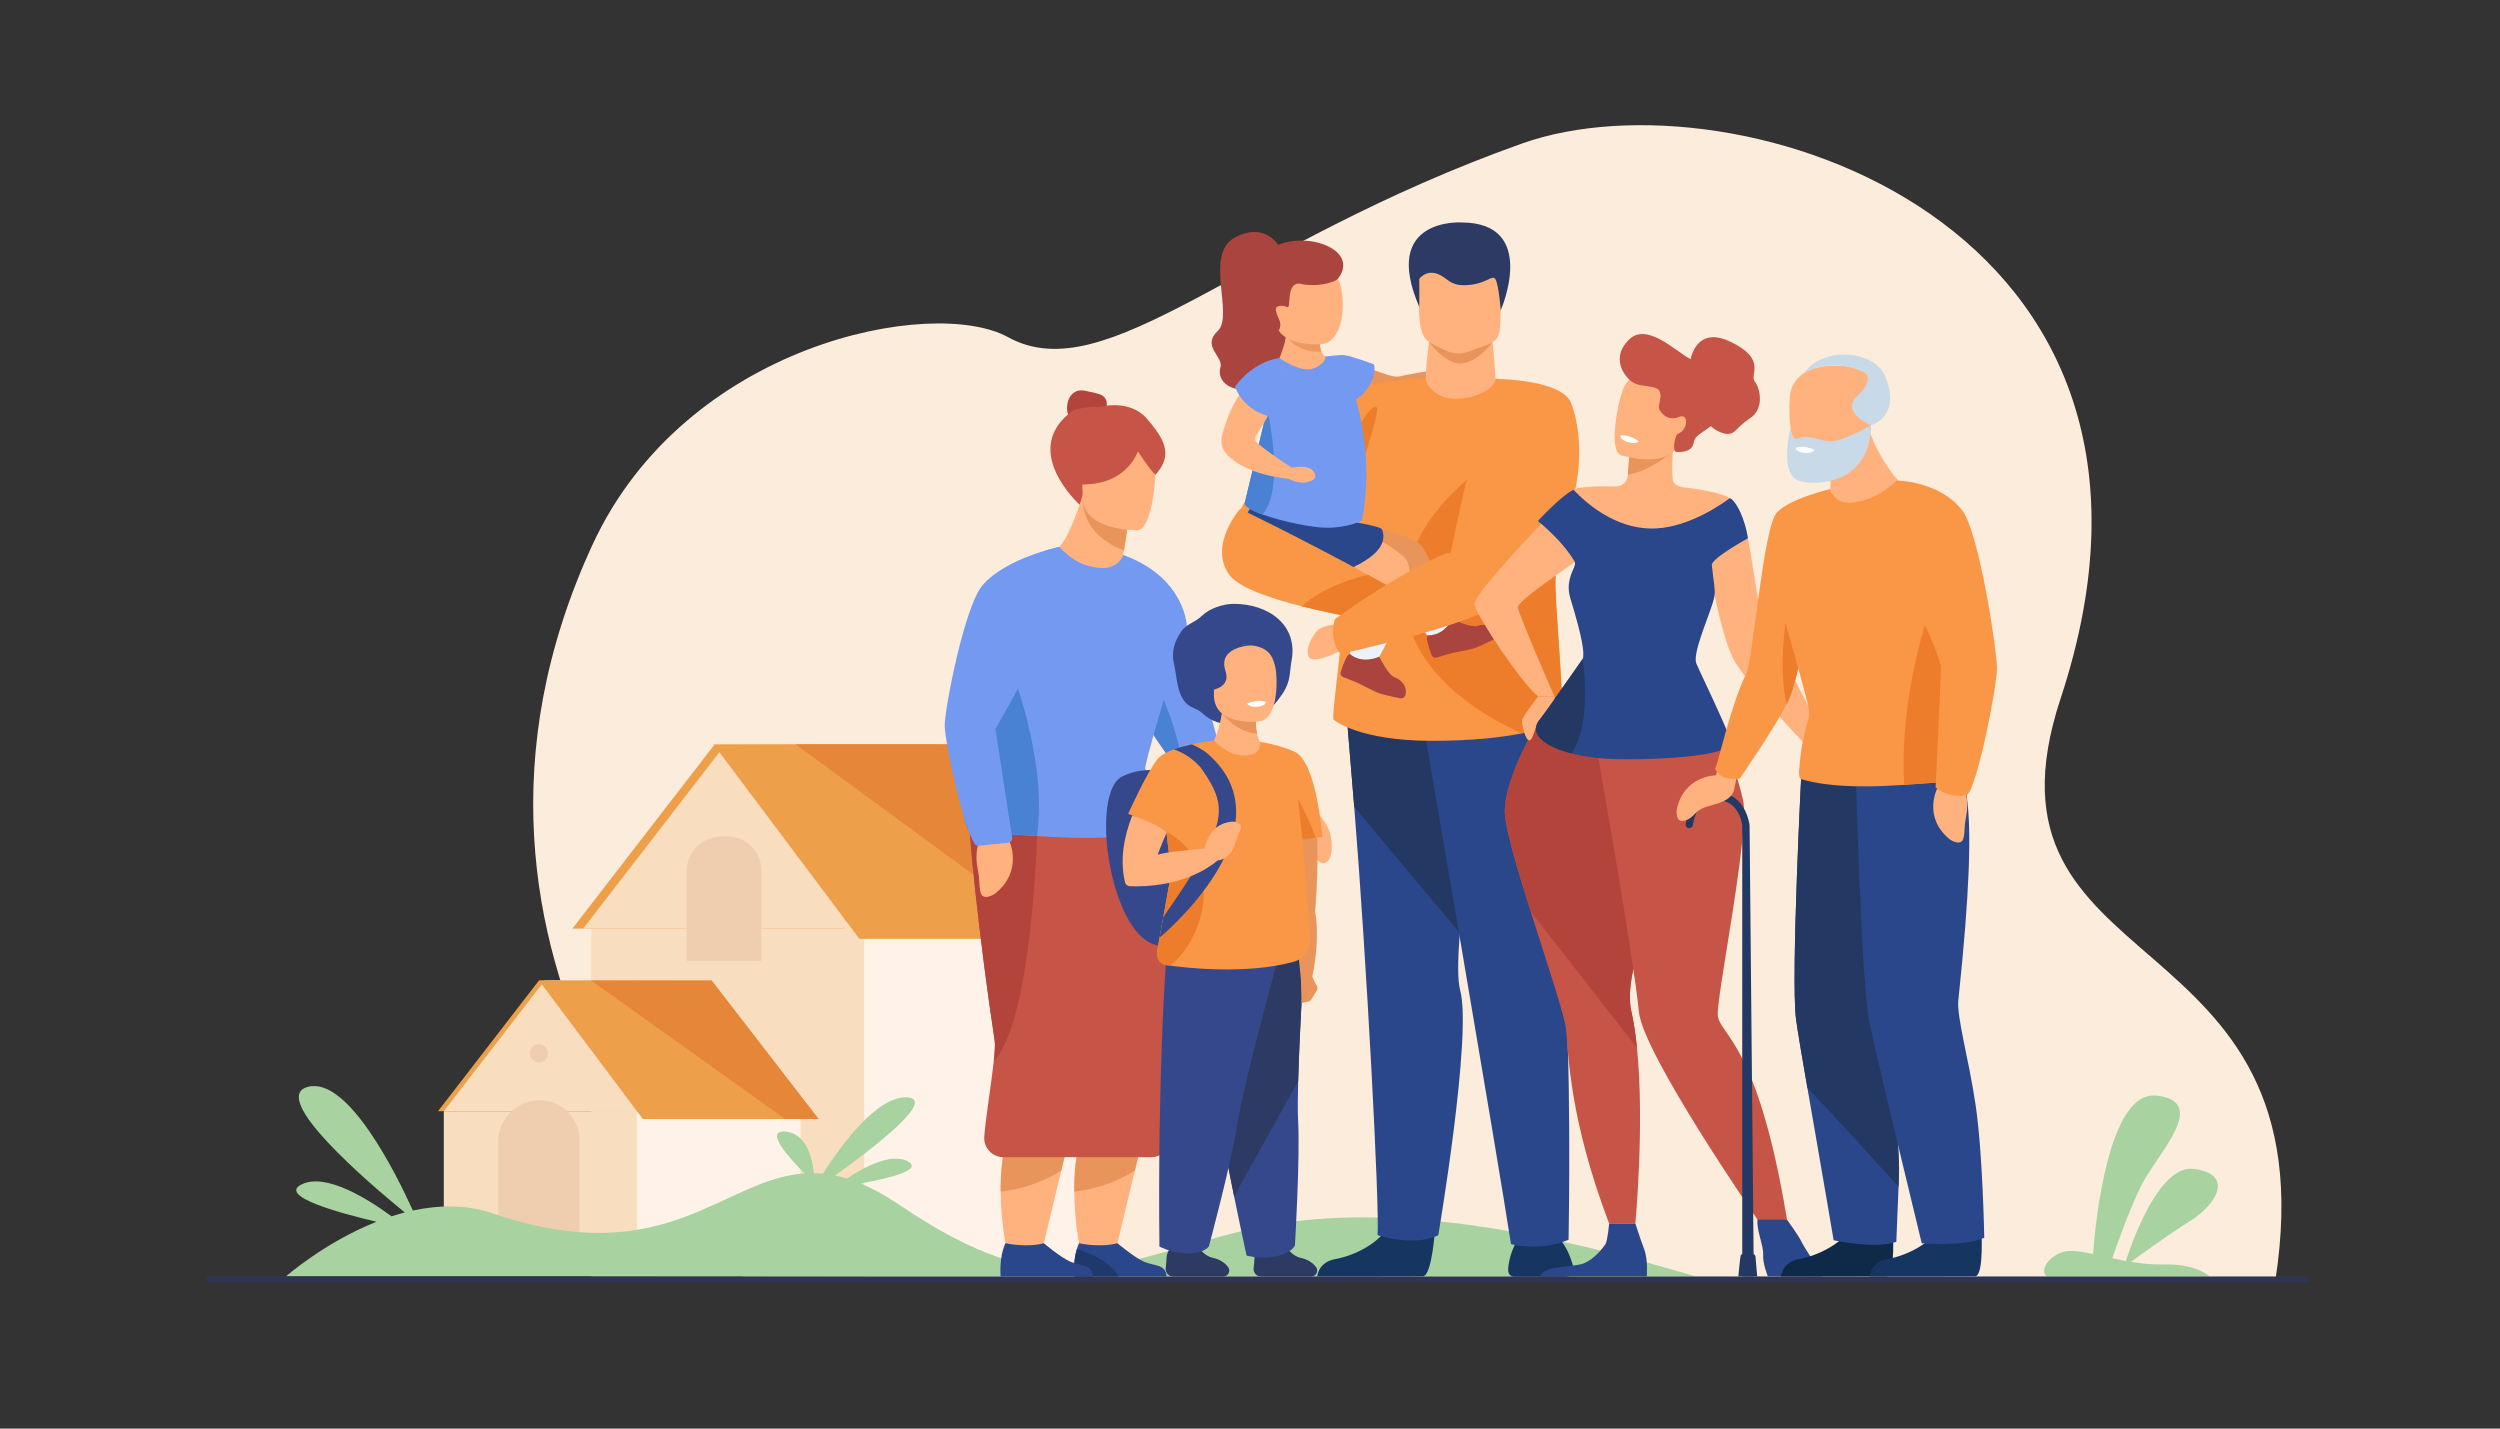 <?xml version="1.0" encoding="UTF-8" standalone="no"?>
<svg xmlns:dc="http://purl.org/dc/elements/1.1/" xmlns:cc="http://creativecommons.org/ns#"
  xmlns:rdf="http://www.w3.org/1999/02/22-rdf-syntax-ns#" xmlns:svg="http://www.w3.org/2000/svg"
  xmlns="http://www.w3.org/2000/svg" xmlns:sodipodi="http://sodipodi.sourceforge.net/DTD/sodipodi-0.dtd"
  xmlns:inkscape="http://www.inkscape.org/namespaces/inkscape" version="1.1" id="svg2" xml:space="preserve"
  width="3966.667" height="2266.667" viewBox="0 0 3966.667 2266.667" sodipodi:docname="5220.eps">
  <rect x="0" y="0" width="3966.667" height="2266.667" fill="#333333" stroke="none"/>
  <defs id="defs6" />
  <sodipodi:namedview pagecolor="#ffffff" bordercolor="#666666" borderopacity="1" objecttolerance="10"
    gridtolerance="10" guidetolerance="10" inkscape:pageopacity="0" inkscape:pageshadow="2" inkscape:window-width="640"
    inkscape:window-height="480" id="namedview4" />
  <g id="g10" inkscape:groupmode="layer" inkscape:label="ink_ext_XXXXXX"
    transform="matrix(1.333,0,0,-1.333,0,2266.667)">
    <g id="g12" transform="scale(0.1)">
      <path d="M 0,17000 V 0 H 29750 V 17000 H 0" style="fill:none;fill-opacity:1;fill-rule:nonzero;stroke:none"
        id="path14" />
      <path
        d="m 8840.26,1808.3 c 0,0 -4095.79,3703.4 -1789.21,8709.1 1106.64,2401.6 4053.75,2965.2 4947.15,2473.7 1177.9,-648 2740.3,1102.6 6117.2,2304.6 2538.2,903.4 8283.4,-938.6 6412.4,-6604.37 -1135,-3436.83 3233.9,-2532.73 2556.3,-6925.03 l -18243.84,42"
        style="fill:#fbecdb;fill-opacity:1;fill-rule:nonzero;stroke:none" id="path16" />
      <path d="M 10289.2,6250.8 V 1811 H 7037.82 v 4439.8 h 3251.38"
        style="fill:#f9ddbf;fill-opacity:1;fill-rule:nonzero;stroke:none" id="path18" />
      <path d="m 12814.9,6250.8 v -4440 h -2525.7 v 4440 h 2525.7"
        style="fill:#fff3e9;fill-opacity:1;fill-rule:nonzero;stroke:none" id="path20" />
      <path d="M 11115.6,8144.76 10050.3,5951.5 H 6813.9 l 1687.32,2185.25 2614.38,8.01"
        style="fill:#ed9f4a;fill-opacity:1;fill-rule:nonzero;stroke:none" id="path22" />
      <path d="M 11243.3,8144.76 10178.1,5951.5 H 6941.62 l 1687.33,2185.25 2614.35,8.01"
        style="fill:#f9ddbf;fill-opacity:1;fill-rule:nonzero;stroke:none" id="path24" />
      <path
        d="m 8658.01,7048.13 h -67.99 c -230.9,0 -418.1,-187.23 -418.1,-418.13 V 5567.6 h 890.61 v 1076 c 0,223.4 -181.1,404.53 -404.52,404.53"
        style="fill:#efcdaf;fill-opacity:1;fill-rule:nonzero;stroke:none" id="path26" />
      <path d="M 13166.7,5829.8 H 10229 l -1736.38,2314.99 977.49,-0.2 1909.59,-0.32 1787,-2314.47"
        style="fill:#ed9f4a;fill-opacity:1;fill-rule:nonzero;stroke:none" id="path28" />
      <path d="m 13166.7,5829.8 h -538.3 l -3158.29,2314.79 1909.59,-0.32 1787,-2314.47"
        style="fill:#e58638;fill-opacity:1;fill-rule:nonzero;stroke:none" id="path30" />
      <path d="M 8276.16,5338.9 7517.71,3777.5 H 5213.55 l 1201.29,1555.7 1861.32,5.7"
        style="fill:#ed9f4a;fill-opacity:1;fill-rule:nonzero;stroke:none" id="path32" />
      <path d="M 8345.2,5338.9 7586.77,3777.5 H 5282.6 l 1201.28,1555.7 1861.32,5.7"
        style="fill:#f9ddbf;fill-opacity:1;fill-rule:nonzero;stroke:none" id="path34" />
      <path
        d="M 7581.74,3777.5 V 2105.2 h -762.82 c -25.53,3.8 -38.52,6.3 -38.52,6.3 0,0 -389.29,0 -849.84,158 -211.24,72.5 -437.36,178.2 -647.92,332.3 v 1175.7 h 2299.1"
        style="fill:#f9ddbf;fill-opacity:1;fill-rule:nonzero;stroke:none" id="path36" />
      <path
        d="M 9528.61,3777.5 V 2418.1 c -139.08,-40.5 -273.5,-76.6 -403.15,-108.5 -446.12,-109.9 -835.53,-171.7 -1162.21,-204.4 h -381.51 v 1672.3 h 1946.87"
        style="fill:#fff3e9;fill-opacity:1;fill-rule:nonzero;stroke:none" id="path38" />
      <path d="M 9742.56,3685.1 H 7651.09 l -1236.28,1648.2 623,-0.1 1432.54,-0.3 1272.21,-1647.8"
        style="fill:#ed9f4a;fill-opacity:1;fill-rule:nonzero;stroke:none" id="path40" />
      <path
        d="M 6899.18,3430.8 V 2105.2 h -80.26 c -25.53,3.8 -38.52,6.3 -38.52,6.3 0,0 -389.29,0 -849.84,158 v 1145.3 c 0,143.6 61.38,272.8 159.4,362.7 87.58,80.6 204.47,129.6 332.9,129.6 126.44,0 241.43,-49.2 326.57,-129.6 92.24,-86.8 149.75,-210 149.75,-346.7"
        style="fill:#efcdaf;fill-opacity:1;fill-rule:nonzero;stroke:none" id="path42" />
      <path
        d="m 6306.14,4466.4 c 0,60 48.67,108.7 108.7,108.7 60.03,0 108.7,-48.7 108.7,-108.7 0,-60 -48.67,-108.7 -108.7,-108.7 -60.03,0 -108.7,48.7 -108.7,108.7"
        style="fill:#efcdaf;fill-opacity:1;fill-rule:nonzero;stroke:none" id="path44" />
      <path d="M 9742.56,3685.1 H 9345.63 L 7037.81,5333.2 8470.35,5332.9 9742.56,3685.1"
        style="fill:#e58638;fill-opacity:1;fill-rule:nonzero;stroke:none" id="path46" />
      <path
        d="m 20184.1,1810.8 c -1668.7,494.7 -3691.7,949.5 -5353.4,551.5 -1661.8,-397.9 -2300.3,-934.9 -4125.2,300.5 -165.6,112.1 -318.4,195.2 -461.5,254.6 322.2,58.4 752.8,160.4 562,263.6 -199,107.6 -532,-76.3 -724.5,-204.9 -48.2,14.7 -95.25,26.7 -141.39,36.1 439.69,314.8 1219.39,910.3 856.69,930.3 -357.8,19.8 -790.4,-577.8 -1001.55,-908.4 -36.19,3.5 -71.88,5.6 -107.09,6.2 -18.7,171.8 -87.46,476 -339.96,495 -258.11,19.4 46.68,-316.1 229.22,-497.9 -982.53,-65.3 -1647.59,-1180.8 -3710.66,-476.8 -316.91,108.1 -644.11,101.6 -952.43,34.8 -194.01,428.6 -770.07,1594.2 -1246.46,1473 -475.87,-121.2 702.84,-1130.5 1150.19,-1495.9 -53.27,-13.7 -105.83,-29.2 -157.57,-46 -270.85,199.7 -778.8,522.5 -1069,380.8 -283.65,-138.6 427.44,-336.8 890.3,-445.4 C 3864.51,2217.1 3404.5,1812 3404.5,1812 l 16779.6,-1.2"
        style="fill:#a8d29f;fill-opacity:1;fill-rule:nonzero;stroke:none" id="path48" />
      <path
        d="m 26302.8,1810.4 h -1941 c -104.9,88 71.1,288.8 255.4,302.4 80,6 180.9,-10.5 296.2,-35 26.8,354.9 179.4,1949.2 754,1885.3 646.3,-72 0,-702.3 -182.6,-1075.6 -135.4,-276.3 -278.3,-673 -343.3,-860.3 52.4,-11.3 106.7,-22.7 162.2,-32.8 85.5,263.1 404.3,1148 809.8,1096.5 476,-60.3 284.6,-415.1 -52.6,-625.8 -247.7,-154.8 -551.8,-375 -696.2,-481.3 122.4,-20 250.3,-33.2 379.9,-30.3 333.3,7.9 495.7,-90.6 558.2,-143.1"
        style="fill:#a8d29f;fill-opacity:1;fill-rule:nonzero;stroke:none" id="path50" />
      <path
        d="m 16088.3,12713.6 c 0,0 461.9,-218.6 566.8,-191 105,27.5 503.7,97.9 559.7,73.1 0,0 63.5,-101.3 15.6,-167.9 -47.9,-66.6 -435.8,-246.8 -576,-253.4 -140.1,-6.5 -672.1,89.9 -784.9,178.1 l 218.8,361.1"
        style="fill:#e8945b;fill-opacity:1;fill-rule:nonzero;stroke:none" id="path52" />
      <path
        d="m 17200.8,12593.7 c 0,0 178.1,74 236.5,-8.6 58.3,-82.7 91.3,-166.3 84.1,-208.7 -7.2,-42.3 -127.5,-60.9 -175.6,-28 -48.1,32.9 -167.2,78.9 -167.2,78.9 l 22.2,166.4"
        style="fill:#e8945b;fill-opacity:1;fill-rule:nonzero;stroke:none" id="path54" />
      <path
        d="m 18052.2,2225.6 c 0,0 -98.3,-159.1 -100.4,-343.7 -0.5,-41.1 33,-74.5 74.1,-74.5 h 613 c 59.4,0 103.1,55.8 88.5,113.3 -28.5,112.3 -89.6,281.9 -212,384.8 -195.4,164.3 -463.2,-79.9 -463.2,-79.9"
        style="fill:#163560;fill-opacity:1;fill-rule:nonzero;stroke:none" id="path56" />
      <path
        d="m 17082.3,2388.4 c 0,0 -35.2,-568.4 -145.2,-576.5 -14.6,-1.1 -557.7,-1.1 -557.7,-1.1 h -700.5 c 0,0 11.8,171.1 214.4,206.4 202.7,35.3 541.9,177.7 664.6,445.6 129.2,281.7 524.4,-74.4 524.4,-74.4"
        style="fill:#163560;fill-opacity:1;fill-rule:nonzero;stroke:none" id="path58" />
      <path
        d="m 17375.8,5899.5 c -24.5,-315.8 -27.7,-565 4.7,-683.2 144.6,-528.6 -260.6,-2915.4 -260.6,-2915.4 -298.6,-142.9 -722.8,1.5 -722.8,1.5 25.8,330.6 -131.4,3290.4 -277.7,5096.08 -61.2,758.05 -107.2,1288.45 -107.2,1288.45 l 1789.2,208.3 c 0,0 -340.9,-1899.13 -425.6,-2995.73"
        style="fill:#2b478b;fill-opacity:1;fill-rule:nonzero;stroke:none" id="path60" />
      <path
        d="m 17801.4,8895.23 c 0,0 -340.9,-1899.13 -425.6,-2995.73 l -1256.4,1498.98 c -61.2,758.05 -107.2,1288.45 -107.2,1288.45 l 1789.2,208.3"
        style="fill:#233862;fill-opacity:1;fill-rule:nonzero;stroke:none" id="path62" />
      <path
        d="m 16923.7,8490.22 c 0,0 905.7,-5273.52 1061.5,-6294.62 0,0 339.1,-94.7 685.5,52 0,0 44.8,2450.5 -73.7,3188.7 -118.6,738.2 63.1,3020.22 -127.9,3232.51 -191.1,212.27 -1545.4,-178.59 -1545.4,-178.59"
        style="fill:#2b478b;fill-opacity:1;fill-rule:nonzero;stroke:none" id="path64" />
      <path
        d="m 17017,12987.2 c 0,0 -69.5,-468.7 -39,-608.7 30.4,-140 496,-216.1 690.8,-100.4 194.7,115.6 136.2,158.6 136.2,158.6 0,0 -29.8,536.5 -57.1,574.8 -27.3,38.3 -730.9,-24.3 -730.9,-24.3"
        style="fill:#ffb27d;fill-opacity:1;fill-rule:nonzero;stroke:none" id="path66" />
      <path
        d="m 18515.4,10127.1 c 61.6,588.8 45.8,1031.9 -12.3,1365.2 -170.1,978.2 -703,1010.8 -703,1004.5 0,-131.6 -283.2,-253.1 -511.6,-238.2 -192.5,12.6 -317.4,159 -317.4,238.2 0,0.7 -3.6,0.6 -10.1,0 -49.8,-0.5 -278.2,-4.6 -494.2,-42 -156.5,-27.1 -306.4,-71.5 -376.8,-144.9 -36.4,-37.7 -165.9,-143.7 -332.4,-287.6 -423.8,-366.6 -1086.7,-980.2 -1057.4,-1345.8 0,0 819.3,-601.7 1338.5,-224.5 -28.2,-979.11 -205.9,-2016.16 -162.4,-2015.4 0,0 289.4,-250.61 1168.7,-250.61 480.8,0 828.4,41.17 1069.6,88.82 328.7,64.83 459.5,141.43 459.5,141.43 73.3,1.09 -80,1507.67 -58.7,1710.86"
        style="fill:#f99746;fill-opacity:1;fill-rule:nonzero;stroke:none" id="path68" />
      <path
        d="m 18574.1,8416.24 c 0,0 -130.8,-76.6 -459.5,-141.43 -454.2,201.23 -1356,721.29 -1391.2,1594.56 -46.8,1161.63 1371.4,1853.33 1371.4,1853.33 0,0 190.3,-105.7 408.3,-230.4 58.1,-333.3 73.9,-776.4 12.3,-1365.2 -21.3,-203.19 132,-1709.77 58.7,-1710.86"
        style="fill:#ed7d2b;fill-opacity:1;fill-rule:nonzero;stroke:none" id="path70" />
      <path d="m 17009.7,12934.4 c 0,0 180.6,-254.6 371.5,-256.9 191,-2.3 385.9,252.9 385.9,252.9 l -757.4,4"
        style="fill:#e8945b;fill-opacity:1;fill-rule:nonzero;stroke:none" id="path72" />
      <path
        d="m 16992.2,12947 c 50,-39.3 161.7,-93.7 253.1,-129.6 69.3,-27.2 146,-28.8 216.5,-4.6 105.3,36.4 264.9,93.2 305.3,117.6 95.6,57.9 89.5,175.3 94.4,338.4 5.9,193.1 25.3,344.7 3.8,456.1 -25.7,133.1 -110.1,208.9 -346.5,229.5 -433.9,37.6 -614.7,-71 -622.2,-216.5 -2,-39.1 -3.8,-76.3 -5.1,-111.6 -17.3,-453.7 18.5,-614.6 100.7,-679.3"
        style="fill:#ffb27d;fill-opacity:1;fill-rule:nonzero;stroke:none" id="path74" />
      <path
        d="m 16893.9,13684.3 c 0,0 71.1,104.7 204.6,63.7 133.6,-41.1 147.3,-155.2 375.5,-137 228.3,18.3 283,126.3 324.1,72.3 41.1,-54 64.9,-373.1 64.9,-373.1 0,0 458.9,1046.3 -471.3,1046.3 0,0 -958.5,57.9 -497.8,-1005.7 v 333.5"
        style="fill:#2c3a64;fill-opacity:1;fill-rule:nonzero;stroke:none" id="path76" />
      <path d="m 15203.9,12693.3 1.3,-0.7 c -1.1,-0.6 -1.3,0.7 -1.3,0.7"
        style="fill:#ffb27d;fill-opacity:1;fill-rule:nonzero;stroke:none" id="path78" />
      <path
        d="m 17344.6,9475.27 c 0,0 -121.7,-95.86 -299.7,-95.86 0,0 -181.6,200.12 -334.6,393.68 -99,125.35 -186,248.01 -204,311.71 -45.7,161.9 -899.9,207.6 -1004.6,321.7 -104.7,114.1 424.5,400.4 424.5,400.4 0,0 867.2,-132.6 997.6,-303 51.8,-67.8 129.1,-244.6 203.3,-432.8 112.2,-284.78 217.5,-595.83 217.5,-595.83"
        style="fill:#e8945b;fill-opacity:1;fill-rule:nonzero;stroke:none" id="path80" />
      <path
        d="m 16130.8,11852.8 c 0,0 164.4,319.1 245.6,309.8 81.2,-9.3 -186.6,-660.5 -211,-977 -24.3,-316.5 -34.6,667.2 -34.6,667.2"
        style="fill:#ed7d2b;fill-opacity:1;fill-rule:nonzero;stroke:none" id="path82" />
      <path
        d="m 16645.1,9655.95 c -114,-276.09 -261.7,-527.78 -280.6,-559.55 -1.3,-2.2 -2,-3.38 -2,-3.38 0,0 -0.9,0 -2.7,0 -27.6,0.27 -265.7,5.48 -289,101.06 0,0 -7.7,330.87 5.5,593.7 5.9,117.51 15.9,221.32 32.6,276.12 0,0 -1291.3,8.6 -1268.6,373.9 22.6,365.3 697.8,558.6 1085.9,369.1 0,0 514.6,-187 785.5,-434 133,-121.3 51.2,-432.1 -66.6,-716.95"
        style="fill:#ffb27d;fill-opacity:1;fill-rule:nonzero;stroke:none" id="path84" />
      <path
        d="m 14878.7,10950 c 0,0 -171.9,-252.7 -131.6,-488.5 40.3,-235.7 530.9,-361.7 874.2,-376.7 0,0 981.8,225 829.6,616.4 -34.6,88.7 -1572.2,248.8 -1572.2,248.8"
        style="fill:#2b478b;fill-opacity:1;fill-rule:nonzero;stroke:none" id="path86" />
      <path
        d="m 15235.3,14055.6 c 0,0 -156,319.2 -532.6,124 -376.7,-195.2 -10,-930.5 -207.7,-1114.3 -197.7,-183.8 71.7,-304.2 31.6,-435.9 -40.2,-131.8 74.4,-281.7 338,-264.1 263.6,17.6 541.2,3.4 660.3,234 119.1,230.6 92,738 46,809.4 -46,71.3 -335.6,646.9 -335.6,646.9"
        style="fill:#aa443e;fill-opacity:1;fill-rule:nonzero;stroke:none" id="path88" />
      <path
        d="m 15845.7,12306.1 -640.5,386.5 c 3.5,1.4 16.5,20.7 64.4,159.3 20.4,59 31.2,110.3 36.5,150.9 0.5,4.1 1.1,8 1.4,11.9 6.6,59.1 1.8,93.1 1.8,93.1 l 140.3,-50.7 259.5,-94 c -3,-65.8 6.2,-112.1 20.2,-143.9 33.9,-77.1 97,-77.7 98.8,-77.7 l 17.6,-435.4"
        style="fill:#ffb27d;fill-opacity:1;fill-rule:nonzero;stroke:none" id="path90" />
      <path
        d="m 15729.3,12819.2 c -250.8,-21.3 -392,142.3 -423.2,183.6 -4.6,6 -6.9,9.4 -6.9,9.4 0,0 3,0.9 8.3,2.5 20.4,6 75.8,22.7 142.1,42.4 l 259.5,-94 c -3,-65.8 6.2,-112.1 20.2,-143.9"
        style="fill:#ed985f;fill-opacity:1;fill-rule:nonzero;stroke:none" id="path92" />
      <path
        d="m 15741.9,12909.3 c 0,0 -557.2,-61.2 -568.6,315.6 -11.4,376.7 -93.8,549.1 291.7,582.7 385.5,33.6 476.6,-105.3 499.3,-232.8 71,-398.2 -65.5,-648.6 -222.4,-665.5"
        style="fill:#ffb27d;fill-opacity:1;fill-rule:nonzero;stroke:none" id="path94" />
      <path
        d="m 15495,13623.6 c -197.2,49.9 -121.8,-299.5 -171.6,-275.5 -55.8,26.7 -151.5,26.3 -136.4,-41 15.1,-67.3 36.9,-91.4 48.3,-133.4 11.4,-42 -0.1,-125.2 -45.9,-108.4 -45.9,16.7 -472.3,503.6 -171.2,882.9 301,379.2 1198.8,145.6 916.1,-251.1 -49.7,-69.8 -298.9,-109.1 -439.3,-73.5"
        style="fill:#aa443e;fill-opacity:1;fill-rule:nonzero;stroke:none" id="path96" />
      <path
        d="m 16210.5,10807.2 c 0,0 -167.4,-88.8 -431,-84.7 -167.9,2.6 -524.5,75.6 -753.8,158.3 -130.6,47 -220,97.3 -209.2,139.6 15.4,60.8 127.4,527.8 230.8,960 94.5,395.1 182,761.1 182,761.1 0,0 260.9,-185.4 413,-120 152.1,65.5 132.5,139.4 132.5,139.4 0,0 179.2,22 227.8,16.3 77.6,-9.1 351.7,-109.1 351.7,-109.1 0,0 36,-101.2 -59.5,-259.2 -79.2,-130.8 -156.1,-156.2 -156.1,-156.2 0,0 223.9,-706 71.8,-1445.5"
        style="fill:#739af0;fill-opacity:1;fill-rule:nonzero;stroke:none" id="path98" />
      <path
        d="m 15372.1,11437.6 c 0,0 160.9,30 223.8,-11.2 63,-41.2 81.6,-105.7 36.3,-132 -142,-82.6 -286,8.7 -286,8.7 l 25.9,134.5"
        style="fill:#ffb27d;fill-opacity:1;fill-rule:nonzero;stroke:none" id="path100" />
      <path
        d="m 15025.7,10880.8 c -130.6,47 -220,97.3 -209.2,139.6 15.4,60.8 127.4,527.8 230.8,960 30.5,56 49.9,89.4 49.9,89.4 0,0 196.2,-897 -71.5,-1189"
        style="fill:#4a82d3;fill-opacity:1;fill-rule:nonzero;stroke:none" id="path102" />
      <path
        d="m 15235.7,12691.1 c 0,0 -495.6,-104.9 -691.1,-875.4 -19.1,-75.5 0.6,-155.9 52.8,-213.7 89.8,-99.6 288,-245.3 748.8,-298.9 50.3,-5.8 57,121.8 57,121.8 -5,-10.2 -313,199 -444.1,311.4 -23.7,20.3 -22.7,63 -5.6,89.1 44.3,67.7 118.6,184.5 143.6,244.5 36.5,87.5 277.2,581.5 138.6,621.2"
        style="fill:#ffb27d;fill-opacity:1;fill-rule:nonzero;stroke:none" id="path104" />
      <path d="m 15229.3,12741.5 c 0,0 -291.4,-20.7 -529,-337.5 0,0 80.4,-291.5 457.9,-369.3 0,0 232.6,524.8 71.1,706.8"
        style="fill:#739af0;fill-opacity:1;fill-rule:nonzero;stroke:none" id="path106" />
      <path
        d="m 16645.1,9655.95 c -114,-276.09 -261.7,-527.78 -280.6,-559.55 -1.6,-1.1 -3.1,-2.2 -4.7,-3.38 -27.6,0.27 -265.7,5.48 -289,101.06 0,0 -7.7,330.87 5.5,593.7 37.9,-36.33 184.1,-144.79 568.8,-131.83"
        style="fill:#ebf2f9;fill-opacity:1;fill-rule:nonzero;stroke:none" id="path108" />
      <path
        d="m 17344.6,9475.27 c 0,0 -121.7,-95.86 -299.7,-95.86 0,0 -181.6,200.12 -334.6,393.68 172.2,74.41 354.1,238.51 416.8,298.01 112.2,-284.78 217.5,-595.83 217.5,-595.83"
        style="fill:#ebf2f9;fill-opacity:1;fill-rule:nonzero;stroke:none" id="path110" />
      <path
        d="m 16729.9,8735.88 c -5.3,-30.12 -35,-49.54 -65,-43.43 -71.4,14.55 -200.4,42.11 -253.9,61.58 -75.9,27.61 -221.4,113.61 -297.3,141.2 -26.1,9.5 -88.8,34.81 -129.3,51.3 -21.5,8.76 -33,32.28 -26.5,54.58 13.5,46.27 39.5,125.08 76.6,190.98 6.8,12.22 17.8,21.42 31.7,28.09 39.3,-31.58 101.4,-66.33 184.4,-66.66 68,-0.3 124.5,16.37 166.4,35.03 5.2,-10.57 108.7,-219.29 182,-245.95 65.9,-23.99 152.3,-86.98 130.9,-206.72"
        style="fill:#aa443e;fill-opacity:1;fill-rule:nonzero;stroke:none" id="path112" />
      <path
        d="m 17813.3,9472.8 c 14.4,-26.98 3.1,-60.61 -24.2,-74.38 -65,-32.78 -183.4,-91.04 -237.5,-108.88 -76.6,-25.32 -244.2,-47.97 -320.8,-73.28 -26.4,-8.7 -91.3,-27.66 -133.4,-39.83 -22.3,-6.45 -45.8,4.94 -54.5,26.47 -18.1,44.69 -46.5,122.67 -58.2,197.37 -2.2,13.83 0.8,27.85 7.5,41.67 50.5,-0.42 120.7,10.76 186.1,61.9 53.6,41.89 87.6,89.96 108.9,130.56 10.6,-5.1 221.2,-104.86 295.2,-80.41 66.7,22.01 173.5,26.04 230.9,-81.19"
        style="fill:#aa443e;fill-opacity:1;fill-rule:nonzero;stroke:none" id="path114" />
      <path
        d="m 16768.5,9890.21 c 0,0 -37.2,-215.36 -177.2,-314.51 0,0 -568.7,78.25 -1098.1,212.17 -389.2,98.43 -757.4,226.93 -862.6,376.53 -248.7,352.9 130.1,782.6 130.1,782.6 0,0 730.1,-352.3 1520.5,-784 161.9,-88.4 326.1,-180.12 487.3,-272.79"
        style="fill:#f99746;fill-opacity:1;fill-rule:nonzero;stroke:none" id="path116" />
      <path
        d="m 15912.9,9575.73 c 0,0 -169,-13.72 -232.9,-77.62 -63.9,-63.91 -160.7,-249.79 -91.7,-323.47 68.9,-73.68 397.6,87.83 406.7,114.34 9.1,26.53 -82.1,286.75 -82.1,286.75"
        style="fill:#ffb27d;fill-opacity:1;fill-rule:nonzero;stroke:none" id="path118" />
      <path
        d="m 16768.5,9890.21 c 0,0 -37.2,-215.36 -177.2,-314.51 0,0 -568.7,78.25 -1098.1,212.17 248.8,216.43 574,324.13 788,375.13 161.9,-88.4 326.1,-180.12 487.3,-272.79"
        style="fill:#ed7d2b;fill-opacity:1;fill-rule:nonzero;stroke:none" id="path120" />
      <path
        d="m 18697.9,12213.1 c -113.6,270 -861.3,280.3 -861.3,280.3 -380.5,-998.2 -471.9,-1652.9 -572.4,-2073.6 -16.3,1.6 -31.6,1.6 -45.5,-0.1 0,0 -534.4,-208.5 -1328.7,-785.3 0,0 -83.1,-227.76 66.1,-414.22 0,0 1368.6,302.07 1750.9,526.13 0.3,-0.06 0.6,-0.11 0.6,-0.11 3.8,2.43 7.6,4.89 11.4,7.34 5.8,3.58 11.4,7.14 16.6,10.68 1243.2,807.78 1124.9,2062.48 962.3,2448.88"
        style="fill:#f99746;fill-opacity:1;fill-rule:nonzero;stroke:none" id="path122" />
      <path
        d="m 15517.1,7423.54 c 0,0 383.7,-132.56 329.7,-574.54 0,0 -35.4,-179.4 -145.9,-99.9 -110.5,79.6 -58.7,64.9 -216.4,173.7 -157.8,108.79 -260.8,280.31 -242.8,416.56 l 275.4,84.18"
        style="fill:#ffb27d;fill-opacity:1;fill-rule:nonzero;stroke:none" id="path124" />
      <path
        d="m 15534.6,7395.14 -227.3,-275.77 c -10.5,-12.89 -27.3,-18.75 -43.6,-15.73 -213.1,39.13 -946.4,511.76 -1186.6,704.64 -26,20.9 -46.2,38.51 -59.4,51.93 -89.5,91.24 -398.3,541.47 -617.5,942.43 -126.2,230.93 -222.7,445.5 -230.3,565.74 -27.4,429.24 198.4,1029.52 198.4,1029.52 667.9,-232.5 738.2,-765.77 738.2,-765.77 l 370.3,-1378.07 1048.8,-783.87 c 23.9,-17.88 28,-52.1 9,-75.05"
        style="fill:#739af0;fill-opacity:1;fill-rule:nonzero;stroke:none" id="path126" />
      <path
        d="m 14077.1,7808.28 c -26,20.9 -46.2,38.51 -59.4,51.93 -89.5,91.24 -398.3,541.47 -617.5,942.43 -28.4,242.32 -8.9,469.62 90.9,628.52 0,0 567.8,-999.07 586,-1622.88"
        style="fill:#4a82d3;fill-opacity:1;fill-rule:nonzero;stroke:none" id="path128" />
      <path
        d="m 13692.3,3837.9 -113.5,-473.5 -70.3,-293 -233.9,-975.6 c 0,0 -200.2,-61.7 -408.3,0 0,0 -77.1,322.9 -79.3,725.5 -1.2,210.6 18.1,443.1 79.7,662.6 24.9,89.3 57,176.4 97.5,259.1 330,674.1 728.1,94.9 728.1,94.9"
        style="fill:#ffb27d;fill-opacity:1;fill-rule:nonzero;stroke:none" id="path130" />
      <path
        d="m 13886.2,1810.8 h -1099.3 c 0,0 -17.4,166.4 31,325.5 7.2,23.6 15.8,47.1 26.1,69.9 0,0 245.5,-55.7 457.1,0 0,0 199,-169.5 319.3,-221.4 120.2,-52.1 253.1,-23.8 265.8,-174"
        style="fill:#2b478b;fill-opacity:1;fill-rule:nonzero;stroke:none" id="path132" />
      <path
        d="m 13578.8,3364.4 -70.3,-293 c -119.5,-76.3 -377.3,-214.4 -721.5,-250.1 -1.2,210.6 18.1,443.1 79.7,662.6 101.1,51.3 204,78.1 291.6,62.8 218.2,-38 347.9,-117.8 420.5,-182.3"
        style="fill:#e8945b;fill-opacity:1;fill-rule:nonzero;stroke:none" id="path134" />
      <path d="m 13315.2,1810.8 h -528.3 c 0,0 -17.4,166.4 31,325.5 132.7,-41.3 402.6,-144.9 497.3,-325.5"
        style="fill:#1f396d;fill-opacity:1;fill-rule:nonzero;stroke:none" id="path136" />
      <path
        d="m 12816,3837.9 -113.5,-473.5 -70.3,-293 -233.9,-975.6 c 0,0 -200.2,-61.7 -408.3,0 0,0 -77.1,322.9 -79.3,725.5 -1.3,210.6 18.1,443.1 79.6,662.6 25,89.3 57.1,176.4 97.6,259.1 330,674.1 728.1,94.9 728.1,94.9"
        style="fill:#ffb27d;fill-opacity:1;fill-rule:nonzero;stroke:none" id="path138" />
      <path
        d="m 11967.7,2206.2 c 0,0 245.4,-55.7 457.1,0 0,0 199,-169.5 319.2,-221.5 120.3,-51.9 253.2,-23.7 265.9,-173.9 h -1099.3 c 0,0 -23,219.4 57.1,395.4"
        style="fill:#2b478b;fill-opacity:1;fill-rule:nonzero;stroke:none" id="path140" />
      <path
        d="m 12702.5,3364.4 -70.3,-293 c -119.5,-76.3 -377.4,-214.4 -721.5,-250.1 -1.3,210.6 18.1,443.1 79.6,662.6 101.1,51.3 204.1,78.1 291.7,62.8 218.2,-38 347.9,-117.8 420.5,-182.3"
        style="fill:#e8945b;fill-opacity:1;fill-rule:nonzero;stroke:none" id="path142" />
      <path
        d="m 13921.7,3395.8 c -26.4,-97.7 -115,-165.5 -216.3,-165.5 h -1762.6 c -132.8,0 -237.3,112.9 -227.1,245.1 18.5,240.1 84.6,632.2 113.4,897 12,110.1 17.5,198.1 10.6,244 -178,1177.3 -327.3,2563.99 -309.2,2829.07 2.6,37.31 4.4,56.58 4.4,56.58 0,0 128.4,10.83 323.7,18.42 567.6,22.41 1700.7,18.51 1889,-352.71 191.8,-378.16 307.6,-2888.96 307.6,-2888.96 28,-234.6 -71,-651.8 -133.5,-883"
        style="fill:#c65447;fill-opacity:1;fill-rule:nonzero;stroke:none" id="path144" />
      <path
        d="m 11829.1,4372.4 c 12,110.1 17.5,198.1 10.6,244 -178,1177.3 -327.3,2563.99 -309.2,2829.07 2.6,37.31 4.4,56.58 4.4,56.58 0,0 128.4,10.83 323.7,18.42 293.6,-172.97 484.7,-467.68 484.7,-467.68 0,0 -59.1,-2203.09 -514.2,-2680.39"
        style="fill:#b2443b;fill-opacity:1;fill-rule:nonzero;stroke:none" id="path146" />
      <path
        d="m 12923.7,12351.3 c -140.9,35.2 -222.7,-75.7 -222.7,-206.4 0,-130.6 106,-236.5 236.6,-236.5 130.7,0 236.6,151.3 236.6,282 0,130.6 -123.8,129.2 -250.5,160.9"
        style="fill:#b2443b;fill-opacity:1;fill-rule:nonzero;stroke:none" id="path148" />
      <path
        d="m 12851,10996.7 c 0,0 -733.6,660.6 -69.5,1128.3 0,0 198.1,52.8 298.9,34 0,0 360.9,105.6 572.1,-139.6 211.3,-245.2 303.1,-422.5 122,-641.2 -181,-218.8 -923.5,-381.5 -923.5,-381.5"
        style="fill:#c65447;fill-opacity:1;fill-rule:nonzero;stroke:none" id="path150" />
      <path
        d="m 12009.2,7006.72 c 0,0 181.1,-363.42 -167,-641.02 0,0 -150.9,-103.3 -174,30.9 -23.2,134.1 3.5,87.4 -32.9,275.5 -36.4,188.2 10.2,382.7 118.4,467.4 l 255.5,-132.78"
        style="fill:#ffb27d;fill-opacity:1;fill-rule:nonzero;stroke:none" id="path152" />
      <path
        d="m 13451.9,11002.8 c 0,0 -9.1,-98.9 -25.9,-232.6 -8.1,-65.3 -18.1,-139 -29.9,-213.4 -8.3,-53.5 -17.6,-107.4 -27.8,-159 l -227.1,-766.98 -533.3,862.98 c 0,0 125.4,103.7 295.2,665.6 1.6,6 2.8,9.3 2.8,9.3 l 546,-165.9"
        style="fill:#ffb27d;fill-opacity:1;fill-rule:nonzero;stroke:none" id="path154" />
      <path
        d="m 13762.6,7218.75 c 6.9,-86.2 -14.9,-101.87 -14.9,-101.87 0,0 -327.9,-118.88 -1152.6,-77.76 -89.2,4.46 -173.3,9.02 -251.8,13.67 -531.5,31.34 -815.7,64.09 -815.7,64.09 0,0 -435.3,1004.75 382.5,2242.69 92.5,139.94 201,282.92 327.9,427.71 132.5,151.05 161.7,353.12 211.9,545.22 14.3,55.1 -27.2,67.2 -6.5,119.2 0,0 149.1,42.1 164.5,42.1 84.7,-74.6 196.5,-219.7 473.8,-248.3 187.5,-19.6 260.9,86.1 287.6,149.4 71.4,-25.8 145.5,-70.5 206.2,-99.6 502.5,-241.2 548.6,-709.11 548.6,-709.11 0,0 -461.8,-1518.48 -490.4,-1708.07 -12.9,-84.32 93.1,-215.42 128.9,-659.37"
        style="fill:#739af0;fill-opacity:1;fill-rule:nonzero;stroke:none" id="path156" />
      <path
        d="m 13426,10770.2 c -8.1,-65.3 -35.8,-244.1 -47.5,-318.5 -564.7,220.1 -490.8,649.2 -475.4,707.7 1.6,6 2.8,9.3 2.8,9.3 0,0 298.7,-212.1 520.1,-398.5"
        style="fill:#e8945b;fill-opacity:1;fill-rule:nonzero;stroke:none" id="path158" />
      <path
        d="m 13547.1,10694.3 c 0,0 -652.3,-20.9 -659,385.5 -6.8,406.3 -95.6,677.3 320.6,707.9 416.1,30.5 499.6,-123.2 534.9,-258.3 35.2,-135.1 -27,-819.2 -196.5,-835.1"
        style="fill:#ffb27d;fill-opacity:1;fill-rule:nonzero;stroke:none" id="path160" />
      <path d="m 13604,11848.5 c 0,0 -40.9,-678.4 -836,-605.6 0,0 16.9,939.6 836,605.6"
        style="fill:#c65447;fill-opacity:1;fill-rule:nonzero;stroke:none" id="path162" />
      <path d="m 13451.9,11781.1 c 0,0 222.8,-275.8 323.8,-363.8 0,0 247.9,355.7 -323.8,363.8"
        style="fill:#c65447;fill-opacity:1;fill-rule:nonzero;stroke:none" id="path164" />
      <path d="m 13451.9,11781.1 c 0,0 200.1,-338.1 301.2,-426 0,0 270.5,417.9 -301.2,426 v 0"
        style="fill:#c65447;fill-opacity:1;fill-rule:nonzero;stroke:none" id="path166" />
      <path
        d="m 12343.3,7052.79 c -531.5,31.34 -815.7,64.09 -815.7,64.09 0,0 -435.3,1004.75 382.5,2242.69 165.6,-385.94 556.1,-1417.36 433.2,-2306.78"
        style="fill:#4a82d3;fill-opacity:1;fill-rule:nonzero;stroke:none" id="path168" />
      <path
        d="m 12607.9,10493.8 c 0,0 -630.9,-129.4 -912.1,-454.9 -215.3,-249.48 -451,-1468.96 -451,-1670.46 0,-192.54 221.4,-1216.3 359.5,-1412.54 9.6,-13.7 25.6,-21.2 42.2,-19.5 l 355.4,37.7 c 29.6,3.2 50.6,30.46 46.1,59.93 l -199.7,1294.11 700.8,1242.97 c 0,0 413.3,489.79 58.8,922.69"
        style="fill:#739af0;fill-opacity:1;fill-rule:nonzero;stroke:none" id="path170" />
      <path
        d="m 15314.8,2161.2 c 0,0 53.5,-104.3 171.9,-130.1 74.6,-16.3 138.5,-55.1 178.2,-109.5 33.6,-46.1 1.1,-110.8 -55.8,-110.8 h -601.2 c -51.2,0 -91.1,44.2 -86,95.1 4.5,44.6 9.2,96.4 11.2,136.2 4.4,86.8 91.4,156.7 91.4,156.7 l 290.3,-37.6"
        style="fill:#2c3a64;fill-opacity:1;fill-rule:nonzero;stroke:none" id="path172" />
      <path
        d="m 15451,3677.2 c 25.1,-457.1 -37.3,-1496.1 -37.3,-1496.1 0,0 -41.9,-115.8 -306.6,-143.5 -141.7,-14.8 -269.4,22 -269.4,22 -53.4,246 -102.8,481 -148.2,704.2 -326.8,1603.1 -454.2,2593.3 -454.2,2593.3 l 1289.8,299.8 c 0,0 -56.5,-905 -73.1,-1522.2 -5.2,-192.6 -6.5,-357.2 -1,-457.5"
        style="fill:#35488b;fill-opacity:1;fill-rule:nonzero;stroke:none" id="path174" />
      <path
        d="m 15525.1,5656.9 c 0,0 -56.5,-905 -73.1,-1522.2 l -762.5,-1370.9 c -326.8,1603.1 -454.2,2593.3 -454.2,2593.3 l 1289.8,299.8"
        style="fill:#2c3a64;fill-opacity:1;fill-rule:nonzero;stroke:none" id="path176" />
      <path
        d="m 14228.3,7729.67 c 0,0 -499.1,227.18 -876.7,28.44 C 12974,7559.36 13204.9,5919 13744.8,5760 v 0 c 0,0 1011.6,-323.5 483.5,1969.67"
        style="fill:#35488b;fill-opacity:1;fill-rule:nonzero;stroke:none" id="path178" />
      <path
        d="m 15518.9,5319 3.4,2 -1.7,-2.2 c -0.2,-0.2 -0.8,-0.1 -1.7,0.2 z m 153.2,-44.5 c -1.5,2.2 -3.1,4.3 -4.9,6.4 -11.9,18.1 -32,63.3 -46.8,98.3 v 0 c 100.4,491.5 32.9,775.7 32.9,775.7 11.9,143.1 97.3,1142.72 -99.4,1605.83 -94.9,223.45 -253.9,223.84 -253.9,223.84 0,0 37.3,-357 12.7,-548.9 -22.6,-176.15 145.3,-1826.97 173,-2096.77 -0.4,0.1 -0.8,0.1 -0.9,-0.1 l 8,-274.3 80.5,19 c 3.4,0.9 6.8,2.1 10,3.6 v 0 0 c 9.8,4.5 18.4,11.7 24.6,21.5 l 65,103 c 12.5,19.8 11.4,44.5 -0.8,62.9 v 0"
        style="fill:#e8945b;fill-opacity:1;fill-rule:nonzero;stroke:none" id="path180" />
      <path
        d="m 14268.3,2161.2 c 0,0 53.5,-104.3 171.9,-130.1 74.6,-16.3 138.5,-55.1 178.2,-109.5 33.6,-46.1 1.1,-110.8 -55.8,-110.8 h -601.2 c -51.2,0 -91.1,44.2 -86,95.1 4.5,44.6 9.2,96.4 11.2,136.2 4.5,86.8 91.4,156.7 91.4,156.7 l 290.3,-37.6"
        style="fill:#2c3a64;fill-opacity:1;fill-rule:nonzero;stroke:none" id="path182" />
      <path
        d="m 14686.5,9816.74 c -128.5,0 -290,-55.36 -376.7,-139.57 -92,-89.46 -187.8,-94.02 -256,-199.62 -71.1,-110.09 -115.1,-224.47 -79.4,-379.35 39,-169.18 31.1,-332.85 137.3,-457.06 52.7,-61.48 138.3,-68.44 198.1,-124.94 109.7,-103.71 234.4,-136.53 376.7,-136.53 268.2,0 435.2,158.88 572.4,356.87 110,158.63 88.2,265.56 114,401.25 81.3,427.08 -275,678.95 -686.4,678.95"
        style="fill:#35488b;fill-opacity:1;fill-rule:nonzero;stroke:none" id="path184" />
      <path
        d="m 15064.1,8095.12 -512.7,-262.03 -102.7,355.68 c 0,0 65.3,123.1 94.9,324.74 12.3,84.79 18.5,183.48 10.6,292.78 l 417.7,-213.91 c 0,0 -9.9,-38.61 -16.6,-95.62 -7.1,-61.58 -10.3,-144.64 7.2,-223.52 15.1,-67.73 45.4,-132.39 101.6,-178.12"
        style="fill:#ffb27d;fill-opacity:1;fill-rule:nonzero;stroke:none" id="path186" />
      <path
        d="m 13876.3,5517.7 c 0,0 -97.4,-1292 -75.7,-3351.1 0,0 117.6,-61.9 259.4,-76 264.8,-26.3 329.3,78.6 329.3,78.6 0,0 270.8,1005 338.5,1457.8 62.4,417.5 472.3,1923.9 472.3,1923.9 l -1323.8,-33.2"
        style="fill:#35488b;fill-opacity:1;fill-rule:nonzero;stroke:none" id="path188" />
      <path
        d="m 15403,8059.27 c -45.6,21.36 -188.9,79.24 -404,114.64 2.3,-73.71 -17.1,-143.08 -146.4,-160.01 -172.1,-22.43 -326,95 -403.9,174.84 0,-0.01 0,-0.01 0,-0.01 v 0.04 c 0,0 -121.3,-13.02 -262.8,-43.98 -70.8,-15.53 -146.6,-35.56 -214.8,-60.83 -82.6,-30.41 -154,-68.34 -192.1,-115.01 -0.1,-0.02 -0.1,-0.03 -0.1,-0.05 v -0.06 c -132.4,-162.49 -350.2,-651.85 -350.2,-651.85 0,0 362.5,-134.41 454,-212.85 l 2.1,-17.5 56.8,-471.24 -169,-938.7 c -1.5,-8.3 -2.3,-16.5 -2.3,-24.6 0,-62.7 42.9,-119.2 106,-134.3 0,0 14.5,-2.4 41.3,-6.1 179.2,-25.2 906.6,-112 1476.9,42.9 128.2,34.8 212.7,157.2 202.1,289.8 l -93,1166.76 c 49.7,8.52 106.9,17.55 153.5,22.74 38.7,4.19 69.8,5.64 82.7,1.77 0,0 -64.4,911.16 -336.8,1023.6"
        style="fill:#f99746;fill-opacity:1;fill-rule:nonzero;stroke:none" id="path190" />
      <path
        d="m 14326.8,6327.7 c -7.2,-327.5 -221.8,-712.3 -409.2,-816 -26.8,3.7 -41.3,6.1 -41.3,6.1 -63.1,15.1 -106,71.6 -106,134.3 0,8.1 0.8,16.3 2.3,24.6 l 169,938.7 -56.8,471.24 c 2.8,8.22 4.2,12.59 4.2,12.59 0,0 450.6,-192.93 437.8,-771.53"
        style="fill:#ed7d2b;fill-opacity:1;fill-rule:nonzero;stroke:none" id="path192" />
      <path
        d="m 15657.1,7033.9 c -47.8,-5.33 -153.8,-22.78 -153.8,-22.78 l -53.6,488.74 c 0,0 179.3,-344.51 207.4,-465.96"
        style="fill:#ed7d2b;fill-opacity:1;fill-rule:nonzero;stroke:none" id="path194" />
      <path
        d="m 13802.8,5844.3 43.9,243.8 c 743.4,1075.63 799.7,1268.58 465.4,1751.52 -95.8,138.3 -270,224.75 -341,244.34 68.2,25.27 144,45.3 214.8,60.83 70.6,-33.15 135.5,-65.73 185.8,-109.3 1020.4,-883.39 -568.9,-2191.19 -568.9,-2191.19"
        style="fill:#35488b;fill-opacity:1;fill-rule:nonzero;stroke:none" id="path196" />
      <path
        d="m 14670.9,7224.72 c -291,-20.13 -331.3,-318.42 -331.3,-318.42 0,0 -488.5,-44.3 -560.7,-76.4 0,0 39.6,107.2 110.1,269.31 -63.7,62.63 -273,155.79 -411.6,198.59 -105.7,-269.68 -146.4,-536.6 -87.1,-794 6.3,-27.2 30.2,-46.7 58,-48 155.5,-7.2 669.3,-4.6 1045.4,306.8 l 6.6,1.8 c 90.1,5.4 174.6,94.8 207.1,212.4 32.4,117.59 35,81.65 59.9,164.41 24.9,82.77 -96.4,83.51 -96.4,83.51"
        style="fill:#ffb27d;fill-opacity:1;fill-rule:nonzero;stroke:none" id="path198" />
      <path
        d="m 14962.5,8273.24 c -237.5,6.35 -418.9,240.27 -418.9,240.27 l 411.7,-16.75 c -7.1,-61.58 -10.3,-144.64 7.2,-223.52"
        style="fill:#e8945b;fill-opacity:1;fill-rule:nonzero;stroke:none" id="path200" />
      <path
        d="m 14985.1,8416.72 c 0,0 -524.8,-63.96 -536,305.79 -11.2,369.76 207.5,609.26 353.6,606.53 291.1,-5.46 339.1,-123.12 372.9,-245.63 33.7,-122.5 51.1,-640.63 -190.5,-666.69"
        style="fill:#ffb27d;fill-opacity:1;fill-rule:nonzero;stroke:none" id="path202" />
      <path d="m 14844.7,8629.83 c 0,0 11.5,-46.11 126.4,-37.6 0,0 96.5,7.1 93,57.88 0,0 -94.1,35.05 -219.4,-20.28"
        style="fill:#ffffff;fill-opacity:1;fill-rule:nonzero;stroke:none" id="path204" />
      <path
        d="m 14932.6,9325.61 c 0,0 -448.6,0.27 -345.5,-307.66 65,-194.07 -151,-224.25 -151,-224.25 l -104,311.07 65.1,242.34 535.4,-21.5"
        style="fill:#35488b;fill-opacity:1;fill-rule:nonzero;stroke:none" id="path206" />
      <path
        d="m 21026.8,9520.59 c -111.7,185.6 -181.1,1014.11 -261.8,1236.01 -50.9,140.3 -187.4,307.9 -173,318.3 -145.3,85.7 -538.2,126.9 -538.2,126.9 0,-0.3 -0.1,-0.6 -0.1,-0.9 -15.3,3.2 -30.6,6.4 -45.3,9.4 -47.1,9.5 -91.6,36.9 -96.9,84.7 -0.1,2.3 -0.4,4.8 -0.7,7.2 -6,58.7 -7.3,118.7 -6.6,170.7 0,0.7 0,1.5 0,2.2 1.3,85 7.8,148.1 7.8,148.1 l -1.6,0.2 -509.4,81.9 c -6.9,-159.1 -16.1,-277.5 -25.9,-365.8 -7.4,-67.5 -62.4,-120.1 -130.2,-124.2 -10.1,-0.6 -20.4,-1.2 -30.7,-1.9 v 0 c 0,0 -328.4,12.8 -454,-25.5 -9.9,-3 -20.5,-7.5 -31.9,-13.2 7.6,-8 -1209.4,-1227.81 -1178,-1369.08 31.4,-141.28 565.4,-943.45 759,-1091.27 h 193.8 c 0,0 -429.5,979.62 -435.1,1059.04 -8.2,116.27 1080.1,766.91 1080.1,885.51 0,43.2 303.4,56.2 501.8,54.7 210.1,-1.6 605.8,108.1 605.8,108.1 0,0 171.1,-1296.2 387.2,-1680.67 170.5,-303.19 923.5,-1080.01 923.5,-1080.01 l 158.9,140.87 c 0,0 -427.8,869.17 -698.5,1318.7"
        style="fill:#ffb27d;fill-opacity:1;fill-rule:nonzero;stroke:none" id="path208" />
      <path
        d="m 19484.9,4531.9 c 92,-905.4 -19.4,-2091 -19.4,-2091 h -312 c -471,1239 -485.2,2016.3 -512,2308.2 -14.7,159 -229.4,794.7 -422.1,1406.1 -161.1,510.5 -306.6,1004.17 -307.6,1189.14 -2.1,423.88 420.3,1103.78 420.3,1103.78 0,0 606.8,-234.09 981.3,-465.35 125,-77.23 220.7,-152.73 253.4,-216.73 86.8,-170.27 151.1,-1385.64 -79.9,-2128.04 -139.1,-447 -67.9,-676.2 -67.9,-676.2 28.9,-130.5 50.3,-276.1 65.9,-429.9"
        style="fill:#c65447;fill-opacity:1;fill-rule:nonzero;stroke:none" id="path210" />
      <path
        d="m 19486.9,5638 c -139.1,-447 -67.9,-676.2 -67.9,-676.2 28.9,-130.5 50.3,-276.1 65.9,-429.9 l -1265.5,1623.3 c -161.1,510.5 -306.6,1004.17 -307.6,1189.14 -2.1,423.88 420.3,1103.78 420.3,1103.78 0,0 606.8,-234.09 981.3,-465.35 125,-77.23 220.7,-152.73 253.4,-216.73 86.8,-170.27 151.1,-1385.64 -79.9,-2128.04"
        style="fill:#b2443b;fill-opacity:1;fill-rule:nonzero;stroke:none" id="path212" />
      <path
        d="m 19153.5,2440.9 c 0,0 -17.7,-203.5 -43.8,-245.4 -26.2,-41.8 -136.1,-183.1 -261.7,-230.2 -125.6,-47.1 -484.9,-22.7 -512.8,-153.3 h 1266.4 c 0,0 17.4,195.7 -31.4,324.5 -48.9,128.8 -104.7,304.4 -104.7,304.4 h -312"
        style="fill:#2b478b;fill-opacity:1;fill-rule:nonzero;stroke:none" id="path214" />
      <path
        d="m 21270.6,2486.7 c 0,0 141.6,-193.5 176.5,-270.2 34.9,-76.8 265,-401.7 237.2,-404.5 -27.9,-2.7 -641.9,0 -641.9,0 0,0 -62.8,153.3 -55.8,258 6.9,104.6 -83.8,303.3 -66.3,416.7 17.4,113.5 350.3,0 350.3,0"
        style="fill:#2b478b;fill-opacity:1;fill-rule:nonzero;stroke:none" id="path216" />
      <path
        d="m 21270.6,2486.7 h -350.3 c 0,0 -1365.9,1974.6 -1412.9,2476.7 -58.7,627.8 -497.4,3106.06 -497.4,3106.06 l 1401.1,436.21 c 0,0 122.5,-314.91 225.1,-632.45 44.7,-138.46 85.7,-277.44 111.1,-390.99 56.1,-250.67 -101.9,-1197.83 -209.6,-1871.23 -53.3,-331.6 -94.3,-596.9 -91.6,-679.8 8.1,-251.2 468.6,-283.8 824.5,-2444.5"
        style="fill:#c65447;fill-opacity:1;fill-rule:nonzero;stroke:none" id="path218" />
      <path d="m 19394,11567.8 c -0.7,-12.6 -1.5,-25 -2.4,-36.9 0.8,11.9 1.7,24.3 2.4,36.9"
        style="fill:#2b478b;fill-opacity:1;fill-rule:nonzero;stroke:none" id="path220" />
      <path d="m 19397,11620.1 c -0.7,-13.5 -1.4,-26.7 -2.2,-39.6 0.8,12.9 1.4,26.1 2.2,39.6"
        style="fill:#2b478b;fill-opacity:1;fill-rule:nonzero;stroke:none" id="path222" />
      <path d="m 19401.2,11705.3 c -0.5,-10 -0.9,-19.8 -1.4,-29.4 0.4,9.6 0.9,19.4 1.3,29.4 h 0.1"
        style="fill:#2b478b;fill-opacity:1;fill-rule:nonzero;stroke:none" id="path224" />
      <path
        d="m 20606.7,8175.63 c 45.7,-137.27 -613.6,-217.51 -1345.3,-207.82 -206.7,2.73 -398.9,27.88 -557.2,68.94 -334.9,86.61 -519.2,244.21 -372.2,411.32 41.9,47.52 505.6,711.2 505.6,711.2 27.4,59.4 -2.3,254.14 -143.9,716.88 -58,189.25 17.6,306.95 44.6,381.95 0,0 0,0.1 0.1,0.2 9.3,26.1 12.9,47 2.9,64.1 -63.3,109.5 -154.8,215 -237.6,299.2 -106.4,108.4 -198.7,181.1 -198.7,181.1 0,0 271.6,295.9 423.4,372 156.4,-164 495.6,-457.7 921.6,-461 367.6,-2.8 724.7,204.2 942.1,361.3 16.3,-9.6 29.6,-19.8 38.7,-30.5 135.8,-159.4 174.6,-447 174.6,-447 0,0 -437.2,-241.2 -429.4,-319.7 21.7,-216.4 42.2,-279.75 32.7,-357.02 l -0.1,-0.76 c -3.4,-27.13 -10.6,-56.11 -22.6,-94.1 -74.6,-234.18 -236,-595.85 -195.7,-717.66 10.5,-31.62 351,-735.51 416.4,-932.63"
        style="fill:#2b478b;fill-opacity:1;fill-rule:nonzero;stroke:none" id="path226" />
      <path d="m 18760.4,11188 c 7,2.1 14.7,4.1 22.9,5.9 -8.2,-1.9 -16,-3.9 -23,-6 l 0.1,0.1"
        style="fill:#ffb27d;fill-opacity:1;fill-rule:nonzero;stroke:none" id="path228" />
      <path d="m 19935,11246.8 c 10.7,-10.9 24.3,-19.6 39.2,-25.9 -14.9,6.3 -28.4,14.9 -39.2,25.9"
        style="fill:#ffb27d;fill-opacity:1;fill-rule:nonzero;stroke:none" id="path230" />
      <path d="m 19974.2,11220.9 c 5.5,-2.3 11.1,-4.4 16.9,-6.2 -5.8,1.7 -11.4,3.8 -16.9,6.2"
        style="fill:#ffb27d;fill-opacity:1;fill-rule:nonzero;stroke:none" id="path232" />
      <path
        d="m 21725.3,8201.89 c 0,0 267.7,-69.3 304.4,-106.69 36.6,-37.39 141.5,-327.75 104.6,-330.43 -191.8,-13.97 -293,88.96 -293,88.96 -116,127.66 -289.3,148.03 -280.7,241.47 8.6,93.43 164.7,106.69 164.7,106.69"
        style="fill:#ffb27d;fill-opacity:1;fill-rule:nonzero;stroke:none" id="path234" />
      <path
        d="m 18309.3,8714.35 c 0,0 -193.9,-244.88 -193.9,-289.37 0,-44.47 39.3,-230.24 86.4,-232.85 47.1,-2.63 62.8,151.75 99.4,180.53 36.6,28.78 167.5,82.89 185.8,133.01 18.3,50.14 16.1,208.68 16.1,208.68 h -193.8"
        style="fill:#ffb27d;fill-opacity:1;fill-rule:nonzero;stroke:none" id="path236" />
      <path
        d="m 19376.9,11355.3 c 240.7,30.9 533.7,268.1 533.7,268.1 -171,92.8 -319.4,101.7 -434.6,69.9 -27.5,-7.6 -53.1,-17.5 -76.8,-29.2 l -22.3,-308.8"
        style="fill:#e8945b;fill-opacity:1;fill-rule:nonzero;stroke:none" id="path238" />
      <path
        d="m 19289.7,11588.5 c 0,0 595.3,-198.6 713.3,174 118,372.6 274.3,597.9 -100.8,740.4 -375,142.7 -494.3,24 -563.9,-90.8 -69.6,-114.8 -200.4,-762.3 -48.6,-823.6"
        style="fill:#ffb27d;fill-opacity:1;fill-rule:nonzero;stroke:none" id="path240" />
      <path d="m 19503.3,11752.5 c 0,0 -22,-43.2 -134.3,-8.4 0,0 -94.4,29.3 -79.2,79 0,0 101.6,13.2 213.5,-70.6"
        style="fill:#ffffff;fill-opacity:1;fill-rule:nonzero;stroke:none" id="path242" />
      <path
        d="m 20886.9,12463.3 c -66.7,85.6 152.2,262.3 -292.4,474.6 -337.3,161.1 -441.8,-82.9 -472.7,-210.1 -200.5,114.4 -527.8,444.1 -736.6,229.3 -249.9,-257.1 21.2,-483.5 21.2,-483.5 94.8,-69 140.8,-49.9 279.4,-80.4 138.6,-30.4 50.1,-190.8 60.9,-244.9 10.8,-54 105.4,-163.4 233.6,-108.2 128.1,55.3 113.4,-155.9 -8.5,-199.3 -34.7,-12.4 -70.7,-206.5 -20.4,-214.7 42.3,-6.9 195,-8.3 210.6,116.3 9.2,74 103.2,112.6 202.9,189.1 68.9,-65.6 165.9,-99.1 219.4,-91.4 78.7,11.2 79.5,74.4 248.3,187 168.7,112.6 121,350.6 54.3,436.2"
        style="fill:#c65447;fill-opacity:1;fill-rule:nonzero;stroke:none" id="path244" />
      <path
        d="m 18704.2,8036.72 c -334.9,86.64 -519.2,244.22 -372.2,411.38 41.8,47.47 505.6,711.2 505.6,711.2 0,0 124.3,-749.46 -133.4,-1122.58"
        style="fill:#233862;fill-opacity:1;fill-rule:nonzero;stroke:none" id="path246" />
      <path
        d="m 20875.3,1811.3 -50.1,5370 c 0,0 -43.3,386.76 -380.7,386.76 -360.1,0 -380.7,-386.76 -380.7,-386.76 0,0 5.2,-33.43 42.1,-33.43 38.7,0 45.1,33.43 45.1,33.43 0,0 15.9,298.17 293.5,298.17 260.1,0 293.5,-298.17 293.5,-298.17 v -5370 h 137.3"
        style="fill:#233862;fill-opacity:1;fill-rule:nonzero;stroke:none" id="path248" />
      <path
        d="m 20691.7,1811.3 h 223.9 l -19.9,234.2 c 0,0 1.9,32.5 -43.4,34.3 -42,1.8 -125,7.7 -132.9,-17.7 -6.9,-22.3 -27.7,-250.8 -27.7,-250.8"
        style="fill:#233862;fill-opacity:1;fill-rule:nonzero;stroke:none" id="path250" />
      <path
        d="m 20441.7,7852.63 -15.3,-76.8 c 0,0 -379.7,1.44 -468.4,-405.42 0,0 -24.1,-169.3 98,-133.16 122,36.15 103,122.54 275.9,169.86 172.8,47.34 285.4,83.59 311.6,209.4 l 28.3,140.01 -230.1,96.11"
        style="fill:#ffb27d;fill-opacity:1;fill-rule:nonzero;stroke:none" id="path252" />
      <path
        d="m 21784.2,11182.2 c 0,0 -100.4,-395.2 -187,-756.4 -34.9,-145.6 -67.5,-285.5 -90.5,-392 -23.5,-109.35 -36.8,-183.39 -31.7,-191.59 75.3,-122.26 -62.3,-867.7 -171.1,-1138.39 -9.6,-24.01 -22.8,-52.13 -38.7,-83.36 -152.2,-298.35 -557.4,-883.93 -557.4,-883.93 0,0 -114.3,-11.96 -189,16.25 -62.4,23.65 -105,99.89 -105,99.89 36.2,58.33 182.8,747.25 371.5,1133.53 80.7,165.25 199.5,1698.4 355.8,1904.8 130.4,172.2 643.1,291.2 643.1,291.2"
        style="fill:#f99746;fill-opacity:1;fill-rule:nonzero;stroke:none" id="path254" />
      <path
        d="m 21475,9842.21 c 75.3,-122.26 -62.3,-867.7 -171.1,-1138.39 -9.6,-24.01 -22.8,-52.13 -38.7,-83.36 -145.4,643.38 95.6,1554.74 95.6,1554.74 60.1,-23.8 109.1,-324.79 114.2,-332.99"
        style="fill:#ed7d2b;fill-opacity:1;fill-rule:nonzero;stroke:none" id="path256" />
      <path
        d="m 22528.8,2402.8 c 0,0 38.7,-582.3 -71.3,-590.4 -14.6,-1.1 -557.7,-1.1 -557.7,-1.1 h -700.5 c 0,0 11.8,171.1 214.4,206.4 202.7,35.3 541.9,177.7 664.6,445.6 129.2,281.7 450.5,-60.5 450.5,-60.5"
        style="fill:#0f2949;fill-opacity:1;fill-rule:nonzero;stroke:none" id="path258" />
      <path
        d="m 23582.4,2402.8 c 0,0 38.7,-582.3 -71.2,-590.4 -14.7,-1.1 -557.8,-1.1 -557.8,-1.1 h -700.5 c 0,0 11.8,171.1 214.5,206.4 202.6,35.3 541.8,177.7 664.5,445.6 129.2,281.7 450.5,-60.5 450.5,-60.5"
        style="fill:#163560;fill-opacity:1;fill-rule:nonzero;stroke:none" id="path260" />
      <path
        d="m 22562,3806.3 c 17.2,-246.2 52.4,-562.8 39.8,-848.2 -17.5,-399.1 -30.1,-735.6 -30.1,-735.6 -263.1,-89.5 -745.9,19 -745.9,19 0,0 -171.2,1008.5 -312.3,1813.6 -63.2,360.7 -115.7,672.8 -135.4,820.1 -63.4,476.3 67.6,3008.69 67.6,3008.69 0,0 711.9,456.3 1006.1,221.02 294,-235.17 475.1,-465.07 1.2,-3041.91 -36,-195.5 70.4,-705.2 109,-1256.7"
        style="fill:#2b478b;fill-opacity:1;fill-rule:nonzero;stroke:none" id="path262" />
      <path
        d="m 22562,3806.3 c 17.2,-246.2 49,-640.3 36.5,-925.7 -247.5,262 -735.3,814.6 -1085,1174.5 -63.2,360.7 -115.7,672.8 -135.4,820.1 -63.4,476.3 67.6,3008.69 67.6,3008.69 0,0 711.9,456.3 1006.1,221.02 294,-235.17 475.1,-465.07 1.2,-3041.91 -36,-195.5 70.4,-705.2 109,-1256.7"
        style="fill:#233862;fill-opacity:1;fill-rule:nonzero;stroke:none" id="path264" />
      <path
        d="m 22089.1,7832.38 c 0,0 63.9,-2534.98 163.8,-3004.98 99.9,-470 621.3,-2621.6 621.3,-2621.6 0,0 488.8,-44.5 744.2,64.9 0,0 -16.3,996.4 -102.9,1581.9 -81,546.9 -226.2,1047 -205.4,1244.6 274.5,2605.64 76.4,2820.92 -235,3032.88 -311.3,211.95 -986,-297.7 -986,-297.7"
        style="fill:#2b478b;fill-opacity:1;fill-rule:nonzero;stroke:none" id="path266" />
      <path
        d="m 23055.2,7610.45 c 0,0 -169.3,-339.82 156.2,-599.5 0,0 141.2,-96.55 162.8,28.91 21.6,125.46 -3.3,81.75 30.7,257.69 34.1,175.94 -9.5,357.87 -110.7,437.07 l -239,-124.17"
        style="fill:#ffb27d;fill-opacity:1;fill-rule:nonzero;stroke:none" id="path268" />
      <path
        d="m 21627.8,11756.6 c 0,0 195.4,-297.1 156.5,-574.4 l 289.2,-696.9 521.8,797.8 c 0,0 -275.6,300.1 -378.5,709.1 l -589,-235.6"
        style="fill:#ffb27d;fill-opacity:1;fill-rule:nonzero;stroke:none" id="path270" />
      <path
        d="m 21542.1,11503.1 c 0,0 711.7,-30.8 724.7,396.5 12.9,427.3 205.3,711.5 -327.1,749.1 -437.8,30.8 -583.4,-151.7 -622.4,-293.3 -39,-141.6 -39.1,-829.4 224.8,-852.3"
        style="fill:#ffb27d;fill-opacity:1;fill-rule:nonzero;stroke:none" id="path272" />
      <path
        d="m 23284.6,7710.23 c -152.9,-14.23 -363.5,-31.86 -618.9,-47.93 -51,-3.19 -103.8,-6.38 -158.3,-9.39 -771.3,-43.18 -1077.9,81.71 -1077.9,81.71 0,0 -20.4,16.51 -13.9,107.09 33.5,466.43 132.5,604.2 120.6,692.84 -26.9,199.22 -510.2,1824.95 -510.2,1824.95 0,0 -9.3,513.5 561.8,754.6 58.9,24.9 123.8,46.8 195.6,65 25,-66.5 93.6,-177.5 269,-157.1 259.2,30.3 443.8,183.1 523,261.5 14.3,0 20,-0.5 20,-0.5 19.3,-54.6 34.4,-111.5 47.8,-169.4 46.9,-201.9 74.3,-414.2 198.1,-573 122.3,-156.7 226.9,-311.3 316.2,-462.5 74.3,-125.8 138,-249.33 192.5,-369.65 505.6,-1117.47 114.5,-1981.32 -65.4,-1998.22"
        style="fill:#f99746;fill-opacity:1;fill-rule:nonzero;stroke:none" id="path274" />
      <path
        d="m 23284.6,7710.23 c -152.9,-14.23 -363.5,-31.86 -618.9,-47.93 -74.5,1255.42 437,2461.2 437,2461.2 19.3,-13.5 37.5,-28.7 54.8,-45.4 89.1,-86.54 151.2,-214.99 192.5,-369.65 152.4,-569.24 24.9,-1494.08 -65.4,-1998.22"
        style="fill:#ed7d2b;fill-opacity:1;fill-rule:nonzero;stroke:none" id="path276" />
      <path
        d="m 21312.6,11910.6 c 0,0 -138.6,-549.7 96.6,-627.1 235.1,-77.4 859.4,-15.4 859.1,658.6 0,0 -327.6,-195.4 -484,-190.5 -156.5,5 -257.5,95.3 -402.2,24.7 0,0 -52.9,3.5 -69.5,134.3"
        style="fill:#c8d9e8;fill-opacity:1;fill-rule:nonzero;stroke:none" id="path278" />
      <path
        d="m 22595.3,11283.1 c 0,0 497.6,-11.2 760.5,-353.2 201.4,-262.1 414.3,-1668.42 414.3,-1880.17 0,-211.75 -226.8,-1380.34 -353.7,-1507.32 0,0 -82.2,-21.18 -191.9,0 -116.4,22.48 -184.9,89.82 -184.9,89.82 0,0 63.2,1301.04 63.2,1423.08 0,176.68 -552.4,1258.19 -552.4,1258.19 0,0 -286.5,514.7 44.9,969.6"
        style="fill:#f99746;fill-opacity:1;fill-rule:nonzero;stroke:none" id="path280" />
      <path
        d="m 22233.3,12515.8 c -12,43.6 -65.7,66.5 -65.7,66.5 -400.9,174.6 -693.8,-16.4 -693.8,-16.4 245.7,329.8 838.7,260.5 963.6,-37 204,-485.7 -169.1,-586.8 -169.1,-586.8 0,0 -372.5,156.5 -156.8,352.7 71.5,65 106.1,122.9 117.5,173.1 v 0 0 c 3.9,16.8 5.1,32.8 4.3,47.9"
        style="fill:#c8d9e8;fill-opacity:1;fill-rule:nonzero;stroke:none" id="path282" />
      <path d="m 21598.2,11649.2 c 0,0 -13.1,-46.7 -130.2,-34.5 0,0 -98.2,10.2 -93,61.9 0,0 97.1,32.9 223.2,-27.4"
        style="fill:#ffffff;fill-opacity:1;fill-rule:nonzero;stroke:none" id="path284" />
      <path
        d="M 27453.4,1739.6 H 2483.41 c -16.15,0 -29.37,13.2 -29.37,29.4 v 12.4 c 0,16.2 13.22,29.4 29.37,29.4 H 27453.4 c 16.1,0 29.4,-13.2 29.4,-29.4 V 1769 c 0,-16.2 -13.3,-29.4 -29.4,-29.4"
        style="fill:#2e3552;fill-opacity:1;fill-rule:nonzero;stroke:none" id="path286" />
    </g>
  </g>
</svg>